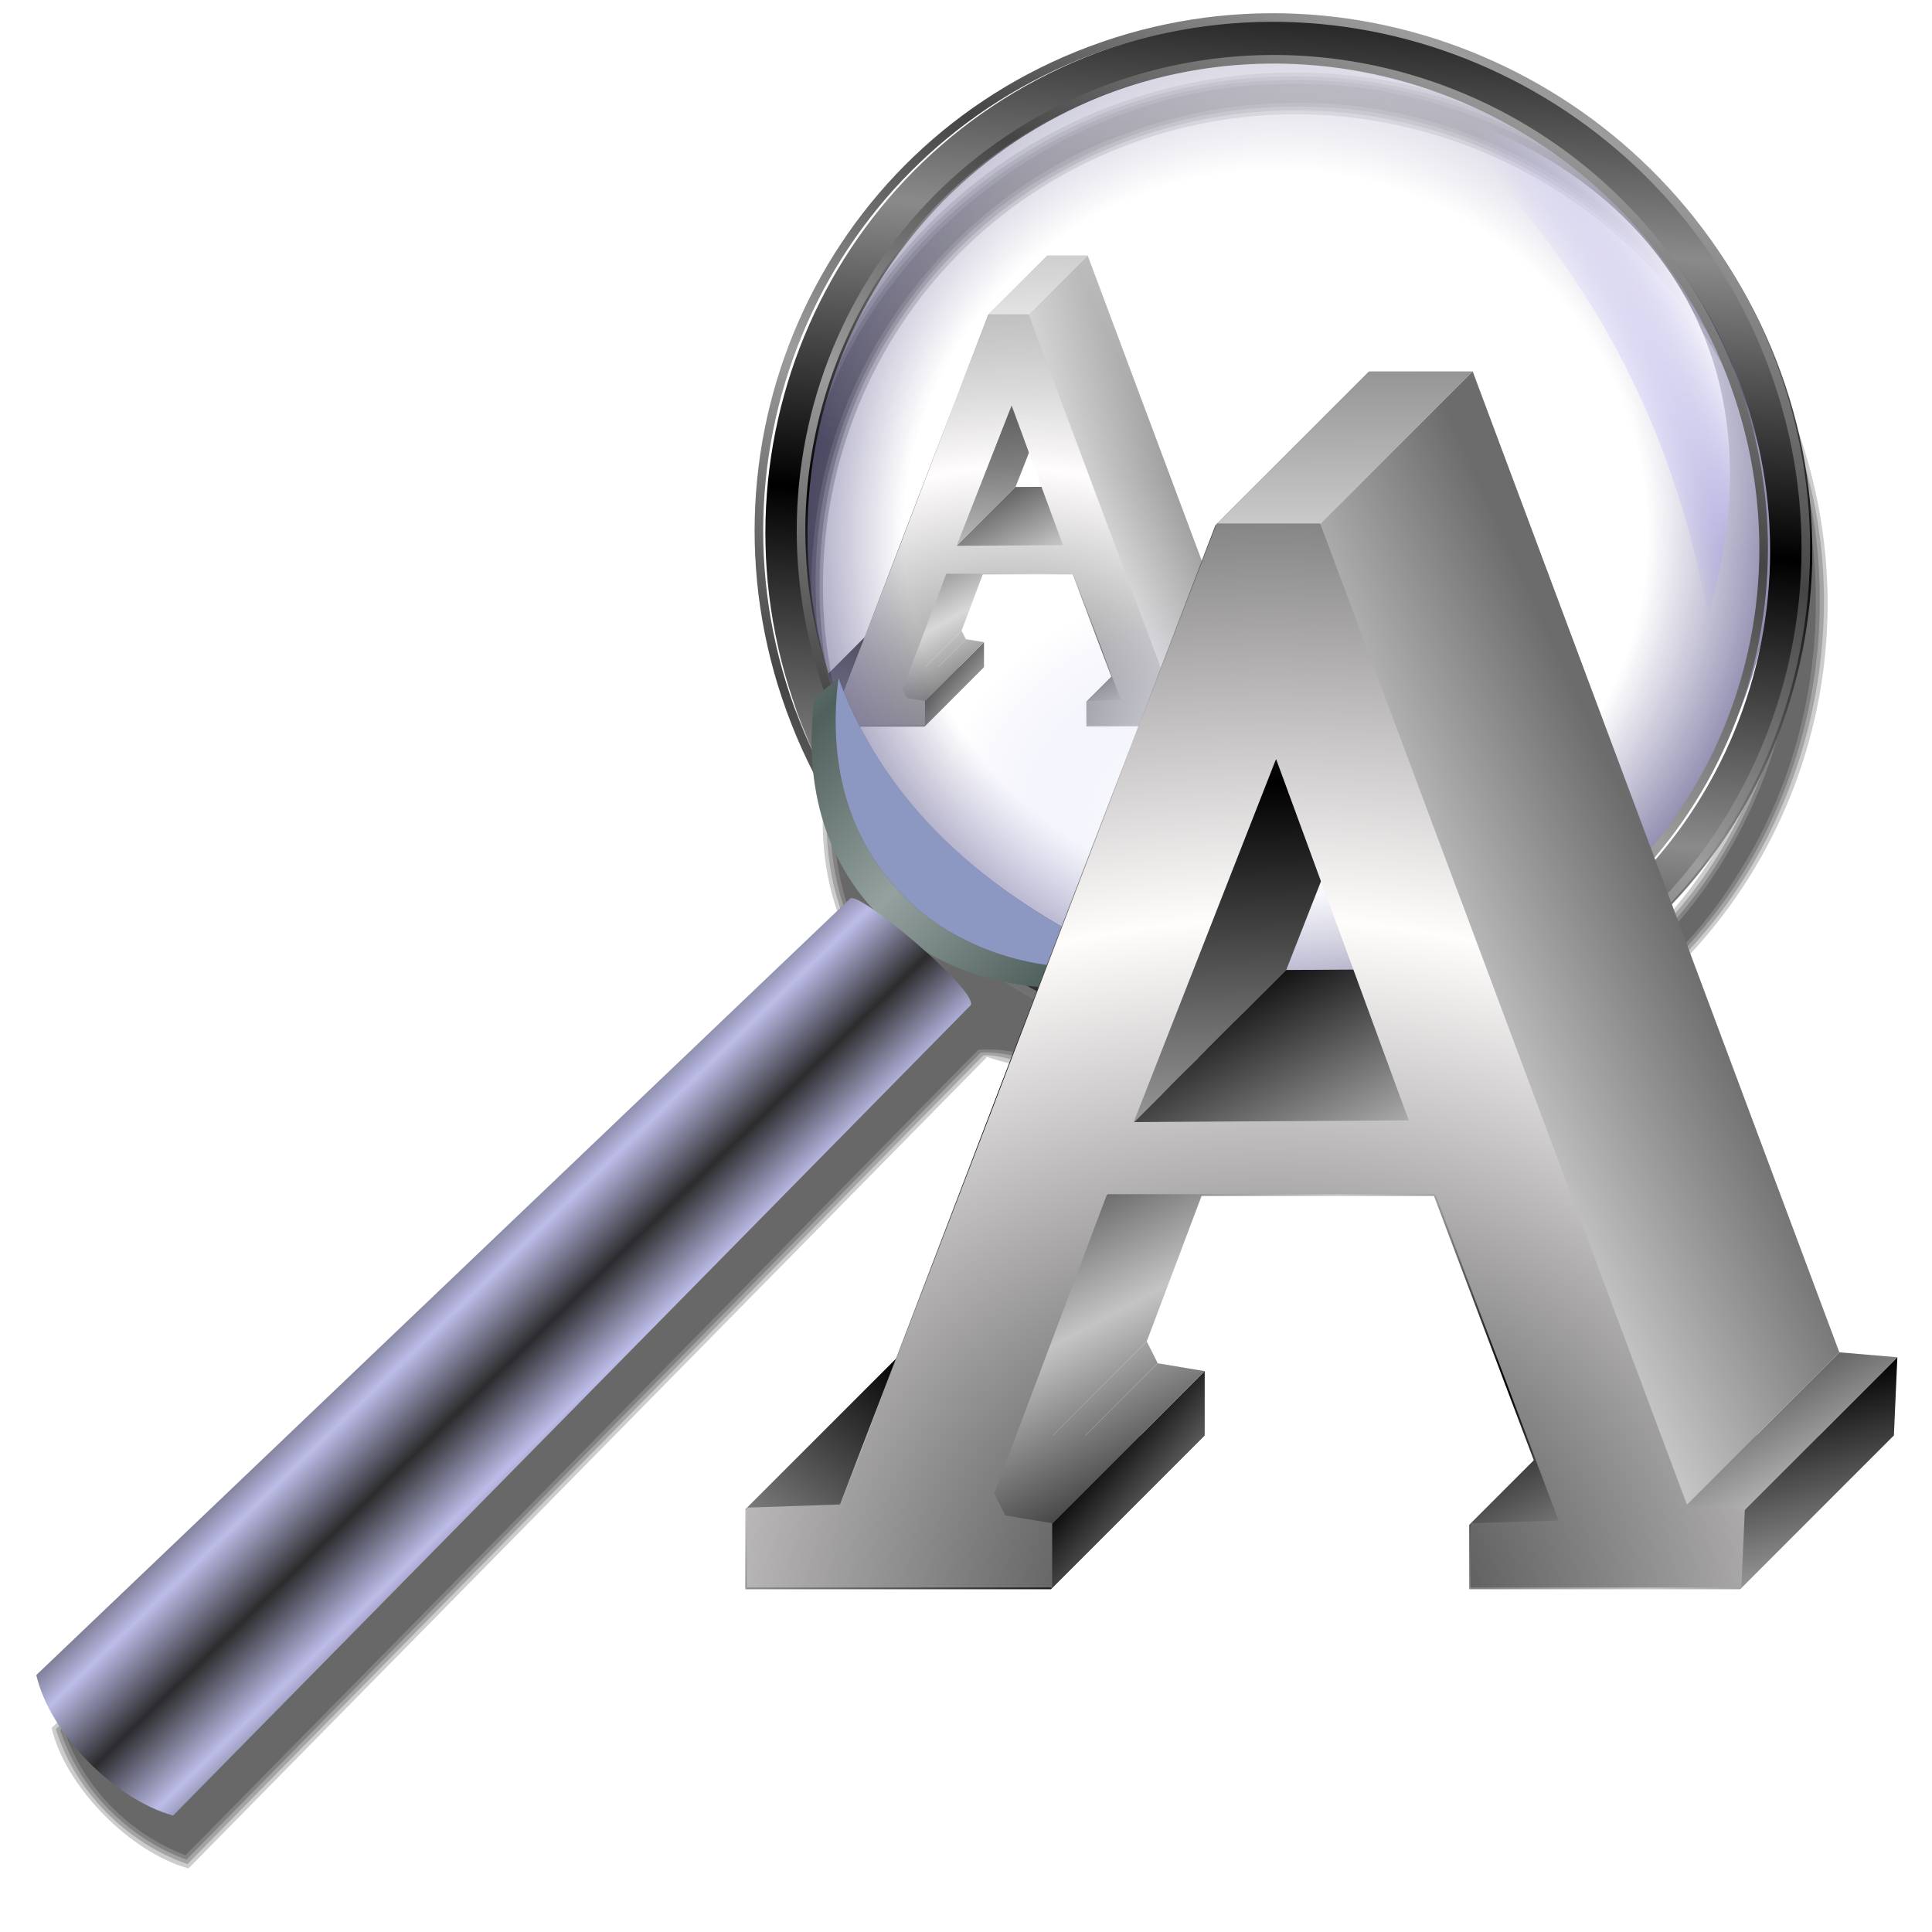 <?xml version="1.0" encoding="UTF-8" standalone="no"?>
<!-- Created with Inkscape (http://www.inkscape.org/) -->

<svg
   xmlns:dc="http://purl.org/dc/elements/1.1/"
   xmlns:cc="http://creativecommons.org/ns#"
   xmlns:rdf="http://www.w3.org/1999/02/22-rdf-syntax-ns#"
   xmlns:svg="http://www.w3.org/2000/svg"
   xmlns="http://www.w3.org/2000/svg"
   xmlns:xlink="http://www.w3.org/1999/xlink"
   xmlns:sodipodi="http://sodipodi.sourceforge.net/DTD/sodipodi-0.dtd"
   xmlns:inkscape="http://www.inkscape.org/namespaces/inkscape"
   width="255"
   height="255"
   viewBox="0 0 67.469 67.469"
   version="1.1"
   id="svg8"
   inkscape:version="0.92.5 (2060ec1f9f, 2020-04-08)"
   sodipodi:docname="font-viewer.svg">
  <defs
     id="defs2">
    <linearGradient
       id="linearGradient1694">
      <stop
         id="stop1690"
         offset="0"
         style="stop-color:#ece9ff;stop-opacity:0.261" />
      <stop
         id="stop1692"
         offset="1"
         style="stop-color:#afaad1;stop-opacity:0.31" />
    </linearGradient>
    <linearGradient
       id="linearGradient1682">
      <stop
         style="stop-color:#ffffff;stop-opacity:0.707"
         offset="0"
         id="stop1678" />
      <stop
         style="stop-color:#afaad1;stop-opacity:0"
         offset="1"
         id="stop1680" />
    </linearGradient>
    <linearGradient
       inkscape:collect="always"
       id="linearGradient1659">
      <stop
         style="stop-color:#454545;stop-opacity:1"
         offset="0"
         id="stop1655" />
      <stop
         style="stop-color:#9d9d9d;stop-opacity:1"
         offset="1"
         id="stop1657" />
    </linearGradient>
    <linearGradient
       id="linearGradient1610">
      <stop
         id="stop1602"
         offset="0"
         style="stop-color:#1c155d;stop-opacity:0;" />
      <stop
         style="stop-color:#1c155d;stop-opacity:0;"
         offset="0.5"
         id="stop1604" />
      <stop
         id="stop1606"
         offset="0.75"
         style="stop-color:#1c155d;stop-opacity:0;" />
      <stop
         id="stop1608"
         offset="1"
         style="stop-color:#1c155d;stop-opacity:0.478" />
    </linearGradient>
    <linearGradient
       id="linearGradient4174">
      <stop
         stop-opacity="1"
         stop-color="#c4c4c4"
         id="stop4176" />
      <stop
         stop-opacity="1"
         stop-color="#000000"
         id="stop4178"
         offset="1"
         style="stop-color:#6c6c6c;stop-opacity:1" />
    </linearGradient>
    <linearGradient
       id="linearGradient4223">
      <stop
         style="stop-color:#d1d1d1;stop-opacity:1"
         id="stop4225"
         stop-color="#c4c4c4"
         stop-opacity="1" />
      <stop
         style="stop-color:#8e8e8e;stop-opacity:1"
         offset="1"
         id="stop4227"
         stop-color="#000000"
         stop-opacity="1" />
    </linearGradient>
    <linearGradient
       id="linearGradient3644">
      <stop
         stop-opacity="1"
         stop-color="#c4c4c4"
         id="stop3646" />
      <stop
         stop-opacity="1"
         stop-color="#000000"
         id="stop3648"
         offset="1" />
    </linearGradient>
    <linearGradient
       id="linearGradient3578">
      <stop
         style="stop-color:#303030;stop-opacity:1"
         stop-opacity="1"
         stop-color="#000000"
         id="stop3580" />
      <stop
         stop-opacity="1"
         stop-color="#fffcfc"
         id="stop3582"
         offset="1" />
    </linearGradient>
    <radialGradient
       spreadMethod="reflect"
       gradientUnits="userSpaceOnUse"
       gradientTransform="matrix(1.627,-0.007,0.006,1.371,53.663,-61.096)"
       r="45.866"
       fy="171.51"
       fx="-86.75"
       cy="171.51"
       cx="-86.75"
       id="radialGradient3658"
       xlink:href="#linearGradient3578"
       inkscape:collect="always" />
    <linearGradient
       y2="122.999"
       x2="-123.713"
       y1="131.894"
       x1="-104.296"
       spreadMethod="pad"
       gradientUnits="userSpaceOnUse"
       id="linearGradient3660"
       xlink:href="#linearGradient4174"
       inkscape:collect="always" />
    <linearGradient
       y2="105.45"
       x2="-84.68"
       y1="145.64"
       x1="-85.83"
       spreadMethod="reflect"
       gradientUnits="userSpaceOnUse"
       id="linearGradient3662"
       xlink:href="#linearGradient3644"
       inkscape:collect="always" />
    <linearGradient
       y2="159.85"
       x2="-134.15"
       y1="181.95"
       x1="-139.71"
       spreadMethod="reflect"
       gradientUnits="userSpaceOnUse"
       id="linearGradient3666"
       xlink:href="#linearGradient3644"
       inkscape:collect="always" />
    <linearGradient
       y2="166.05"
       x2="-68.47"
       y1="175.61"
       x1="-79.891"
       spreadMethod="reflect"
       gradientUnits="userSpaceOnUse"
       id="linearGradient3668"
       xlink:href="#linearGradient3644"
       inkscape:collect="always" />
    <linearGradient
       y2="108.43"
       x2="-107.36"
       y1="128.46"
       x1="-118"
       spreadMethod="reflect"
       gradientUnits="userSpaceOnUse"
       id="linearGradient3709"
       xlink:href="#linearGradient3644"
       inkscape:collect="always" />
    <linearGradient
       y2="157.77"
       x2="-49.61"
       y1="182.85"
       x1="-30.02"
       spreadMethod="reflect"
       gradientUnits="userSpaceOnUse"
       id="linearGradient2610"
       xlink:href="#linearGradient3644"
       inkscape:collect="always" />
    <linearGradient
       y2="65.732"
       x2="-97.009"
       y1="83.659"
       x1="-97.136"
       spreadMethod="pad"
       gradientUnits="userSpaceOnUse"
       id="linearGradient4229"
       xlink:href="#linearGradient4223"
       inkscape:collect="always" />
    <linearGradient
       inkscape:collect="always"
       xlink:href="#linearGradient3644"
       id="linearGradient995"
       gradientUnits="userSpaceOnUse"
       x1="-118"
       y1="128.46"
       x2="-107.36"
       y2="108.43"
       spreadMethod="reflect" />
    <linearGradient
       inkscape:collect="always"
       xlink:href="#linearGradient3644"
       id="linearGradient997"
       gradientUnits="userSpaceOnUse"
       x1="-118"
       y1="128.46"
       x2="-107.36"
       y2="108.43"
       spreadMethod="reflect" />
    <linearGradient
       inkscape:collect="always"
       xlink:href="#linearGradient3644"
       id="linearGradient999"
       gradientUnits="userSpaceOnUse"
       x1="-118"
       y1="128.46"
       x2="-107.36"
       y2="108.43"
       spreadMethod="reflect" />
    <linearGradient
       inkscape:collect="always"
       xlink:href="#linearGradient3644"
       id="linearGradient1001"
       gradientUnits="userSpaceOnUse"
       x1="-118"
       y1="128.46"
       x2="-107.36"
       y2="108.43"
       spreadMethod="reflect" />
    <linearGradient
       inkscape:collect="always"
       xlink:href="#linearGradient3644"
       id="linearGradient1003"
       gradientUnits="userSpaceOnUse"
       x1="-118"
       y1="128.46"
       x2="-107.36"
       y2="108.43"
       spreadMethod="reflect" />
    <linearGradient
       inkscape:collect="always"
       xlink:href="#linearGradient3644"
       id="linearGradient1005"
       gradientUnits="userSpaceOnUse"
       x1="-118"
       y1="128.46"
       x2="-107.36"
       y2="108.43"
       spreadMethod="reflect" />
    <linearGradient
       inkscape:collect="always"
       xlink:href="#linearGradient3644"
       id="linearGradient1007"
       gradientUnits="userSpaceOnUse"
       x1="-118"
       y1="128.46"
       x2="-107.36"
       y2="108.43"
       spreadMethod="reflect" />
    <linearGradient
       inkscape:collect="always"
       xlink:href="#linearGradient3644"
       id="linearGradient1009"
       gradientUnits="userSpaceOnUse"
       x1="-118"
       y1="128.46"
       x2="-107.36"
       y2="108.43"
       spreadMethod="reflect" />
    <linearGradient
       inkscape:collect="always"
       xlink:href="#linearGradient3644"
       id="linearGradient1011"
       gradientUnits="userSpaceOnUse"
       x1="-118"
       y1="128.46"
       x2="-107.36"
       y2="108.43"
       spreadMethod="reflect" />
    <linearGradient
       inkscape:collect="always"
       xlink:href="#linearGradient3644"
       id="linearGradient1013"
       gradientUnits="userSpaceOnUse"
       x1="-118"
       y1="128.46"
       x2="-107.36"
       y2="108.43"
       spreadMethod="reflect" />
    <linearGradient
       inkscape:collect="always"
       xlink:href="#linearGradient3644"
       id="linearGradient1015"
       gradientUnits="userSpaceOnUse"
       x1="-118"
       y1="128.46"
       x2="-107.36"
       y2="108.43"
       spreadMethod="reflect" />
    <linearGradient
       inkscape:collect="always"
       xlink:href="#linearGradient3644"
       id="linearGradient1017"
       gradientUnits="userSpaceOnUse"
       x1="-118"
       y1="128.46"
       x2="-107.36"
       y2="108.43"
       spreadMethod="reflect" />
    <linearGradient
       inkscape:collect="always"
       xlink:href="#linearGradient3644"
       id="linearGradient1019"
       gradientUnits="userSpaceOnUse"
       x1="-118"
       y1="128.46"
       x2="-107.36"
       y2="108.43"
       spreadMethod="reflect" />
    <linearGradient
       inkscape:collect="always"
       id="linearGradient1409">
      <stop
         stop-opacity="1"
         stop-color="black"
         id="stop1405" />
      <stop
         stop-opacity="1"
         stop-color="#8a8a8a"
         offset="1"
         id="stop1407" />
    </linearGradient>
    <linearGradient
       inkscape:collect="always"
       id="linearGradient1370">
      <stop
         stop-opacity="0.608"
         stop-color="#ffffff"
         id="stop1366" />
      <stop
         stop-opacity="0"
         stop-color="#b7baec"
         offset="1"
         id="stop1368" />
    </linearGradient>
    <linearGradient
       id="linearGradient2976"
       inkscape:collect="always">
      <stop
         stop-opacity="1"
         stop-color="#2c2c2e"
         id="stop2978" />
      <stop
         stop-opacity="1"
         stop-color="#bcbce8"
         id="stop2980"
         offset="1" />
    </linearGradient>
    <linearGradient
       id="linearGradient2956"
       inkscape:collect="always">
      <stop
         stop-opacity="1"
         stop-color="#50605d"
         id="stop2958" />
      <stop
         stop-opacity="1"
         stop-color="#94a19f"
         id="stop2960"
         offset="1" />
    </linearGradient>
    <linearGradient
       inkscape:collect="always"
       xlink:href="#linearGradient3644"
       id="linearGradient1146"
       gradientUnits="userSpaceOnUse"
       x1="-118"
       y1="128.46"
       x2="-107.36"
       y2="108.43"
       spreadMethod="reflect" />
    <linearGradient
       inkscape:collect="always"
       xlink:href="#linearGradient3644"
       id="linearGradient1148"
       gradientUnits="userSpaceOnUse"
       x1="-118"
       y1="128.46"
       x2="-107.36"
       y2="108.43"
       spreadMethod="reflect" />
    <linearGradient
       inkscape:collect="always"
       xlink:href="#linearGradient3644"
       id="linearGradient1150"
       gradientUnits="userSpaceOnUse"
       x1="-118"
       y1="128.46"
       x2="-107.36"
       y2="108.43"
       spreadMethod="reflect" />
    <linearGradient
       inkscape:collect="always"
       xlink:href="#linearGradient3644"
       id="linearGradient1152"
       gradientUnits="userSpaceOnUse"
       x1="-118"
       y1="128.46"
       x2="-107.36"
       y2="108.43"
       spreadMethod="reflect" />
    <linearGradient
       inkscape:collect="always"
       xlink:href="#linearGradient3644"
       id="linearGradient1154"
       gradientUnits="userSpaceOnUse"
       x1="-118"
       y1="128.46"
       x2="-107.36"
       y2="108.43"
       spreadMethod="reflect" />
    <linearGradient
       inkscape:collect="always"
       xlink:href="#linearGradient3644"
       id="linearGradient1156"
       gradientUnits="userSpaceOnUse"
       x1="-118"
       y1="128.46"
       x2="-107.36"
       y2="108.43"
       spreadMethod="reflect" />
    <linearGradient
       inkscape:collect="always"
       xlink:href="#linearGradient3644"
       id="linearGradient1158"
       gradientUnits="userSpaceOnUse"
       x1="-118"
       y1="128.46"
       x2="-107.36"
       y2="108.43"
       spreadMethod="reflect" />
    <linearGradient
       inkscape:collect="always"
       xlink:href="#linearGradient3644"
       id="linearGradient1160"
       gradientUnits="userSpaceOnUse"
       x1="-30.02"
       y1="182.85"
       x2="-49.61"
       y2="157.77"
       spreadMethod="reflect" />
    <linearGradient
       inkscape:collect="always"
       xlink:href="#linearGradient3644"
       id="linearGradient1162"
       gradientUnits="userSpaceOnUse"
       x1="-118"
       y1="128.46"
       x2="-107.36"
       y2="108.43"
       spreadMethod="reflect" />
    <linearGradient
       inkscape:collect="always"
       xlink:href="#linearGradient4223"
       id="linearGradient1164"
       gradientUnits="userSpaceOnUse"
       x1="-97.136"
       y1="83.659"
       x2="-97.009"
       y2="65.732"
       spreadMethod="pad" />
    <linearGradient
       inkscape:collect="always"
       xlink:href="#linearGradient3644"
       id="linearGradient1166"
       gradientUnits="userSpaceOnUse"
       x1="-85.83"
       y1="145.64"
       x2="-84.68"
       y2="105.45"
       spreadMethod="reflect" />
    <linearGradient
       inkscape:collect="always"
       xlink:href="#linearGradient3644"
       id="linearGradient1168"
       gradientUnits="userSpaceOnUse"
       x1="-139.71"
       y1="181.95"
       x2="-134.15"
       y2="159.85"
       spreadMethod="reflect" />
    <linearGradient
       inkscape:collect="always"
       xlink:href="#linearGradient3644"
       id="linearGradient1170"
       gradientUnits="userSpaceOnUse"
       x1="-118"
       y1="128.46"
       x2="-107.36"
       y2="108.43"
       spreadMethod="reflect" />
    <linearGradient
       inkscape:collect="always"
       xlink:href="#linearGradient3644"
       id="linearGradient1172"
       gradientUnits="userSpaceOnUse"
       x1="-79.891"
       y1="175.61"
       x2="-68.47"
       y2="166.05"
       spreadMethod="reflect" />
    <linearGradient
       inkscape:collect="always"
       xlink:href="#linearGradient3644"
       id="linearGradient1174"
       gradientUnits="userSpaceOnUse"
       x1="-118"
       y1="128.46"
       x2="-107.36"
       y2="108.43"
       spreadMethod="reflect" />
    <linearGradient
       inkscape:collect="always"
       xlink:href="#linearGradient3644"
       id="linearGradient1176"
       gradientUnits="userSpaceOnUse"
       x1="-118"
       y1="128.46"
       x2="-107.36"
       y2="108.43"
       spreadMethod="reflect" />
    <linearGradient
       inkscape:collect="always"
       xlink:href="#linearGradient3644"
       id="linearGradient1178"
       gradientUnits="userSpaceOnUse"
       x1="-118"
       y1="128.46"
       x2="-107.36"
       y2="108.43"
       spreadMethod="reflect" />
    <linearGradient
       inkscape:collect="always"
       xlink:href="#linearGradient3644"
       id="linearGradient1180"
       gradientUnits="userSpaceOnUse"
       x1="-118"
       y1="128.46"
       x2="-107.36"
       y2="108.43"
       spreadMethod="reflect" />
    <linearGradient
       inkscape:collect="always"
       xlink:href="#linearGradient4174"
       id="linearGradient1182"
       gradientUnits="userSpaceOnUse"
       x1="-104.296"
       y1="131.894"
       x2="-123.713"
       y2="122.999"
       spreadMethod="pad" />
    <linearGradient
       inkscape:collect="always"
       xlink:href="#linearGradient3644"
       id="linearGradient1184"
       gradientUnits="userSpaceOnUse"
       x1="-118"
       y1="128.46"
       x2="-107.36"
       y2="108.43"
       spreadMethod="reflect" />
    <radialGradient
       inkscape:collect="always"
       xlink:href="#linearGradient3578"
       id="radialGradient1186"
       gradientUnits="userSpaceOnUse"
       gradientTransform="matrix(1.627,-0.007,0.006,1.371,53.663,-61.096)"
       cx="-86.75"
       cy="171.51"
       fx="-86.75"
       fy="171.51"
       r="45.866"
       spreadMethod="reflect" />
    <linearGradient
       id="linearGradient1221">
      <stop
         style="stop-color:#7b7b7b;stop-opacity:1"
         stop-opacity="1"
         stop-color="#000000"
         id="stop1217" />
      <stop
         stop-opacity="0"
         stop-color="#313131"
         offset="1"
         id="stop1219" />
    </linearGradient>
    <linearGradient
       id="linearGradient1005-3">
      <stop
         id="stop1001"
         offset="0"
         style="stop-color:#424242;stop-opacity:1" />
      <stop
         id="stop1003"
         offset="1"
         style="stop-color:#747474;stop-opacity:1" />
    </linearGradient>
    <linearGradient
       id="linearGradient4640">
      <stop
         id="stop4642"
         offset="0"
         style="stop-color:#000000;stop-opacity:0.297" />
      <stop
         id="stop4644"
         offset="1"
         style="stop-color:#000000;stop-opacity:0" />
    </linearGradient>
    <linearGradient
       id="linearGradient3838">
      <stop
         style="stop-color:#d9d9d9;stop-opacity:1;"
         offset="0"
         id="stop3840" />
      <stop
         style="stop-color:#6c6c6c;stop-opacity:0;"
         offset="1"
         id="stop3842" />
    </linearGradient>
    <linearGradient
       inkscape:collect="always"
       id="linearGradient3828">
      <stop
         style="stop-color:#6c6c6c;stop-opacity:1;"
         offset="0"
         id="stop3830" />
      <stop
         style="stop-color:#6c6c6c;stop-opacity:0;"
         offset="1"
         id="stop3832" />
    </linearGradient>
    <linearGradient
       id="linearGradient3806">
      <stop
         style="stop-color:#6c6c6c;stop-opacity:1;"
         offset="0"
         id="stop3808" />
      <stop
         style="stop-color:#2f2f2f;stop-opacity:1;"
         offset="1"
         id="stop3810" />
    </linearGradient>
    <linearGradient
       id="linearGradient3774">
      <stop
         style="stop-color:#242424;stop-opacity:1;"
         offset="0"
         id="stop3776" />
      <stop
         style="stop-color:#4d4d4d;stop-opacity:1;"
         offset="1"
         id="stop3778" />
    </linearGradient>
    <linearGradient
       id="linearGradient3757">
      <stop
         style="stop-color:#000000;stop-opacity:1;"
         offset="0"
         id="stop3759" />
      <stop
         style="stop-color:#9c9c9c;stop-opacity:1;"
         offset="1"
         id="stop3761" />
    </linearGradient>
    <linearGradient
       inkscape:collect="always"
       xlink:href="#linearGradient3757"
       id="linearGradient3771"
       gradientUnits="userSpaceOnUse"
       x1="74.802"
       y1="108.845"
       x2="194.641"
       y2="12.733"
       gradientTransform="translate(1.917,1.095)" />
    <linearGradient
       inkscape:collect="always"
       xlink:href="#linearGradient3774"
       id="linearGradient3780"
       x1="15.594"
       y1="100.094"
       x2="195.781"
       y2="100.094"
       gradientUnits="userSpaceOnUse" />
    <linearGradient
       inkscape:collect="always"
       xlink:href="#linearGradient3806"
       id="linearGradient3812"
       x1="44.417"
       y1="209.936"
       x2="101.226"
       y2="220.932"
       gradientUnits="userSpaceOnUse"
       spreadMethod="reflect" />
    <linearGradient
       inkscape:collect="always"
       xlink:href="#linearGradient3757"
       id="linearGradient3822"
       x1="92.135"
       y1="221.761"
       x2="90.749"
       y2="178.504"
       gradientUnits="userSpaceOnUse" />
    <linearGradient
       inkscape:collect="always"
       xlink:href="#linearGradient3828"
       id="linearGradient3834"
       x1="108.11"
       y1="185.921"
       x2="120.521"
       y2="181.979"
       gradientUnits="userSpaceOnUse" />
    <linearGradient
       inkscape:collect="always"
       xlink:href="#linearGradient3838"
       id="linearGradient3844"
       x1="89.645"
       y1="191.471"
       x2="123.633"
       y2="195.62"
       gradientUnits="userSpaceOnUse" />
    <linearGradient
       id="linearGradient3942"
       inkscape:collect="always">
      <stop
         id="stop3944"
         offset="0"
         style="stop-color:#c3542a;stop-opacity:1" />
      <stop
         id="stop3946"
         offset="1"
         style="stop-color:#a83213;stop-opacity:1" />
    </linearGradient>
    <linearGradient
       id="linearGradient3752">
      <stop
         style="stop-color:#56291e;stop-opacity:1"
         offset="0"
         id="stop3754" />
      <stop
         id="stop3756"
         offset="0.28"
         style="stop-color:#aa340b;stop-opacity:1" />
      <stop
         style="stop-color:#7d2b0a;stop-opacity:1"
         offset="0.431"
         id="stop4041" />
      <stop
         style="stop-color:#602509;stop-opacity:1"
         offset="0.582"
         id="stop3758" />
      <stop
         style="stop-color:#000000;stop-opacity:1"
         offset="1"
         id="stop3760" />
    </linearGradient>
    <linearGradient
       id="linearGradient3730">
      <stop
         id="stop3732"
         offset="0"
         style="stop-color:#290c04;stop-opacity:1" />
      <stop
         style="stop-color:#551808;stop-opacity:1"
         offset="0.103"
         id="stop4039" />
      <stop
         style="stop-color:#c04d04;stop-opacity:1"
         offset="0.262"
         id="stop3740" />
      <stop
         id="stop3742"
         offset="0.705"
         style="stop-color:#90300a;stop-opacity:1" />
      <stop
         id="stop3734"
         offset="1"
         style="stop-color:#562819;stop-opacity:1" />
    </linearGradient>
    <inkscape:perspective
       id="perspective2948"
       inkscape:persp3d-origin="372.04724 : 350.78739 : 1"
       inkscape:vp_z="744.09448 : 526.18109 : 1"
       inkscape:vp_y="0 : 1000 : 0"
       inkscape:vp_x="0 : 526.18109 : 1"
       sodipodi:type="inkscape:persp3d" />
    <inkscape:perspective
       id="perspective2503"
       inkscape:persp3d-origin="128 : 85.333333 : 1"
       inkscape:vp_z="256 : 128 : 1"
       inkscape:vp_y="0 : 1000 : 0"
       inkscape:vp_x="0 : 128 : 1"
       sodipodi:type="inkscape:persp3d" />
    <linearGradient
       id="linearGradient3578-6">
      <stop
         style="stop-color:#000000;stop-opacity:1;"
         offset="0"
         id="stop3580-7" />
      <stop
         style="stop-color:#fffcfc;stop-opacity:1;"
         offset="1"
         id="stop3582-5" />
    </linearGradient>
    <radialGradient
       spreadMethod="reflect"
       gradientUnits="userSpaceOnUse"
       gradientTransform="matrix(0.44,-8.0969772e-4,1.8613704e-4,0.101,466.829,498.107)"
       r="851.724"
       fy="1316.593"
       fx="834.483"
       cy="1316.593"
       cx="834.483"
       id="radialGradient3950"
       xlink:href="#linearGradient3942"
       inkscape:collect="always" />
    <inkscape:perspective
       sodipodi:type="inkscape:persp3d"
       inkscape:vp_x="0 : 526.18109 : 1"
       inkscape:vp_y="0 : 1000 : 0"
       inkscape:vp_z="744.09448 : 526.18109 : 1"
       inkscape:persp3d-origin="372.04724 : 350.78739 : 1"
       id="perspective3263" />
    <linearGradient
       id="linearGradient2918"
       inkscape:collect="always">
      <stop
         id="stop2920"
         offset="0"
         style="stop-color:#cbd2f5;stop-opacity:1" />
      <stop
         id="stop2922"
         offset="1"
         style="stop-color:#7c79d5;stop-opacity:1" />
    </linearGradient>
    <linearGradient
       id="linearGradient2868"
       inkscape:collect="always">
      <stop
         id="stop2870"
         offset="0"
         style="stop-color:black;stop-opacity:1" />
      <stop
         id="stop2872"
         offset="1"
         style="stop-color:#1e2a9e;stop-opacity:1" />
    </linearGradient>
    <linearGradient
       inkscape:collect="always"
       id="linearGradient2827">
      <stop
         style="stop-color:#1e2a9e;stop-opacity:1;"
         offset="0"
         id="stop2829" />
      <stop
         style="stop-color:#1e2a9e;stop-opacity:0;"
         offset="1"
         id="stop2831" />
    </linearGradient>
    <linearGradient
       inkscape:collect="always"
       id="linearGradient2811">
      <stop
         style="stop-color:#cbd2f5;stop-opacity:1"
         offset="0"
         id="stop2813" />
      <stop
         style="stop-color:#6b0000;stop-opacity:1"
         offset="1"
         id="stop2815" />
    </linearGradient>
    <linearGradient
       id="linearGradient2804">
      <stop
         style="stop-color:#1e2a9e;stop-opacity:1"
         offset="0"
         id="stop2806" />
      <stop
         style="stop-color:#999292;stop-opacity:1"
         offset="1"
         id="stop2809" />
    </linearGradient>
    <linearGradient
       id="linearGradient2824">
      <stop
         id="stop2830"
         offset="0"
         style="stop-color:white;stop-opacity:0.651" />
      <stop
         id="stop2832"
         offset="1"
         style="stop-color:white;stop-opacity:0" />
    </linearGradient>
    <linearGradient
       inkscape:collect="always"
       id="linearGradient2814">
      <stop
         style="stop-color:white;stop-opacity:1"
         offset="0"
         id="stop2816" />
      <stop
         style="stop-color:#8579f3;stop-opacity:0;"
         offset="1"
         id="stop2818" />
    </linearGradient>
    <linearGradient
       id="linearGradient2800">
      <stop
         style="stop-color:#1c155d;stop-opacity:0;"
         offset="0"
         id="stop2802" />
      <stop
         id="stop2808"
         offset="0.5"
         style="stop-color:#1c155d;stop-opacity:0;" />
      <stop
         style="stop-color:#1c155d;stop-opacity:0;"
         offset="0.75"
         id="stop2810" />
      <stop
         style="stop-color:#1c155d;stop-opacity:0.804;"
         offset="1"
         id="stop2804" />
    </linearGradient>
    <linearGradient
       inkscape:collect="always"
       id="linearGradient2786">
      <stop
         style="stop-color:#1c155d;stop-opacity:0"
         offset="0"
         id="stop2788" />
      <stop
         style="stop-color:#8579f3;stop-opacity:0.635"
         offset="1"
         id="stop2790" />
    </linearGradient>
    <linearGradient
       id="linearGradient2777">
      <stop
         id="stop2779"
         offset="0"
         style="stop-color:white;stop-opacity:1" />
      <stop
         id="stop2781"
         offset="1"
         style="stop-color:#afaad1;stop-opacity:0" />
    </linearGradient>
    <linearGradient
       id="linearGradient2763">
      <stop
         style="stop-color:#6350f2;stop-opacity:0"
         offset="0"
         id="stop2765" />
      <stop
         style="stop-color:#afaad1;stop-opacity:0.753;"
         offset="1"
         id="stop2767" />
    </linearGradient>
    <radialGradient
       inkscape:collect="always"
       xlink:href="#linearGradient2763"
       id="radialGradient2771"
       cx="265.047"
       cy="58.539"
       fx="265.047"
       fy="58.539"
       r="25.861"
       gradientTransform="matrix(1.227,0.626,-2.575,5.051,82.322,-391.022)"
       gradientUnits="userSpaceOnUse"
       spreadMethod="reflect" />
    <radialGradient
       inkscape:collect="always"
       xlink:href="#linearGradient2777"
       id="radialGradient2775"
       gradientUnits="userSpaceOnUse"
       gradientTransform="matrix(0.305,0.143,-0.452,0.969,209.033,-33.26)"
       spreadMethod="reflect"
       cx="267.249"
       cy="54.185"
       fx="267.249"
       fy="54.185"
       r="25.861" />
    <radialGradient
       inkscape:collect="always"
       xlink:href="#linearGradient2786"
       id="radialGradient2792"
       cx="274.882"
       cy="62.691"
       fx="274.882"
       fy="62.691"
       r="31.089"
       gradientTransform="matrix(1.152,0.574,-0.573,1.148,-5.861,-167.159)"
       gradientUnits="userSpaceOnUse"
       spreadMethod="reflect" />
    <radialGradient
       inkscape:collect="always"
       xlink:href="#linearGradient2786"
       id="radialGradient2796"
       gradientUnits="userSpaceOnUse"
       gradientTransform="matrix(0.673,0.335,-0.334,0.671,123.855,-65.52)"
       spreadMethod="reflect"
       cx="274.882"
       cy="62.691"
       fx="274.882"
       fy="62.691"
       r="31.089" />
    <radialGradient
       inkscape:collect="always"
       xlink:href="#linearGradient2800"
       id="radialGradient2806"
       cx="274.931"
       cy="56.781"
       fx="274.931"
       fy="56.781"
       r="41.615"
       gradientUnits="userSpaceOnUse" />
    <linearGradient
       inkscape:collect="always"
       xlink:href="#linearGradient2811"
       id="linearGradient2821"
       x1="244.459"
       y1="20.693"
       x2="302.477"
       y2="95.47"
       gradientUnits="userSpaceOnUse" />
    <linearGradient
       inkscape:collect="always"
       xlink:href="#linearGradient2827"
       id="linearGradient2833"
       x1="229.503"
       y1="56.781"
       x2="320.358"
       y2="56.781"
       gradientUnits="userSpaceOnUse" />
    <radialGradient
       inkscape:collect="always"
       xlink:href="#linearGradient2786"
       id="radialGradient2841"
       gradientUnits="userSpaceOnUse"
       gradientTransform="matrix(1.152,0.574,-0.573,1.148,-5.861,-167.159)"
       spreadMethod="reflect"
       cx="274.882"
       cy="62.691"
       fx="274.882"
       fy="62.691"
       r="31.089" />
    <radialGradient
       inkscape:collect="always"
       xlink:href="#linearGradient2777"
       id="radialGradient2844"
       gradientUnits="userSpaceOnUse"
       gradientTransform="matrix(0.305,0.143,-0.452,0.969,209.033,-33.26)"
       spreadMethod="reflect"
       cx="267.249"
       cy="54.185"
       fx="267.249"
       fy="54.185"
       r="25.861" />
    <radialGradient
       inkscape:collect="always"
       xlink:href="#linearGradient2763"
       id="radialGradient2847"
       gradientUnits="userSpaceOnUse"
       gradientTransform="matrix(1.227,0.626,-2.575,5.051,82.322,-391.022)"
       spreadMethod="reflect"
       cx="265.047"
       cy="58.539"
       fx="265.047"
       fy="58.539"
       r="25.861" />
    <radialGradient
       inkscape:collect="always"
       xlink:href="#linearGradient2786"
       id="radialGradient2850"
       gradientUnits="userSpaceOnUse"
       gradientTransform="matrix(0.673,0.335,-0.334,0.671,123.855,-65.52)"
       spreadMethod="reflect"
       cx="274.882"
       cy="62.691"
       fx="274.882"
       fy="62.691"
       r="31.089" />
    <linearGradient
       inkscape:collect="always"
       xlink:href="#linearGradient2868"
       id="linearGradient2854"
       gradientUnits="userSpaceOnUse"
       x1="241.858"
       y1="38.249"
       x2="308.654"
       y2="73.687" />
    <linearGradient
       inkscape:collect="always"
       xlink:href="#linearGradient2811"
       id="linearGradient2856"
       gradientUnits="userSpaceOnUse"
       x1="241.533"
       y1="26.22"
       x2="302.477"
       y2="95.47" />
    <radialGradient
       inkscape:collect="always"
       xlink:href="#linearGradient2786"
       id="radialGradient2890"
       gradientUnits="userSpaceOnUse"
       gradientTransform="matrix(0.673,0.335,-0.334,0.671,123.855,-65.52)"
       spreadMethod="reflect"
       cx="274.882"
       cy="62.691"
       fx="274.882"
       fy="62.691"
       r="31.089" />
    <radialGradient
       inkscape:collect="always"
       xlink:href="#linearGradient2763"
       id="radialGradient2892"
       gradientUnits="userSpaceOnUse"
       gradientTransform="matrix(1.227,0.626,-2.575,5.051,82.322,-391.022)"
       spreadMethod="reflect"
       cx="265.047"
       cy="58.539"
       fx="265.047"
       fy="58.539"
       r="25.861" />
    <radialGradient
       inkscape:collect="always"
       xlink:href="#linearGradient2777"
       id="radialGradient2894"
       gradientUnits="userSpaceOnUse"
       gradientTransform="matrix(0.305,0.143,-0.452,0.969,209.033,-33.26)"
       spreadMethod="reflect"
       cx="267.249"
       cy="54.185"
       fx="267.249"
       fy="54.185"
       r="25.861" />
    <radialGradient
       inkscape:collect="always"
       xlink:href="#linearGradient2786"
       id="radialGradient2896"
       gradientUnits="userSpaceOnUse"
       gradientTransform="matrix(1.152,0.574,-0.573,1.148,-5.861,-167.159)"
       spreadMethod="reflect"
       cx="274.882"
       cy="62.691"
       fx="274.882"
       fy="62.691"
       r="31.089" />
    <radialGradient
       inkscape:collect="always"
       xlink:href="#linearGradient2800"
       id="radialGradient2898"
       gradientUnits="userSpaceOnUse"
       cx="274.931"
       cy="56.781"
       fx="274.931"
       fy="56.781"
       r="41.615" />
    <linearGradient
       inkscape:collect="always"
       xlink:href="#linearGradient2918"
       id="linearGradient2926"
       gradientUnits="userSpaceOnUse"
       x1="241.533"
       y1="26.22"
       x2="307.679"
       y2="88.317" />
    <pattern
       id="pattern7431"
       patternTransform="translate(-13.07,92.503)"
       height="5.165"
       width="2.677"
       patternUnits="userSpaceOnUse">
      <g
         id="g7407"
         transform="translate(123.888,-75.163)">
        <rect
           style="opacity:1;fill:#747474;fill-opacity:0.225;fill-rule:nonzero;stroke:none;stroke-width:1;stroke-linecap:round;stroke-linejoin:round;stroke-miterlimit:4;stroke-dasharray:none;stroke-opacity:1"
           id="rect7409"
           width="2.626"
           height="5.083"
           x="-123.853"
           y="75.163" />
        <g
           id="g7411"
           transform="matrix(0.018,0.003,-0.003,0.018,-139.026,73.775)">
          <path
             inkscape:connector-curvature="0"
             id="path7413"
             d="m 859.905,107.598 44.553,-10.606 19.339,91.153 -44.553,10.606 z"
             style="opacity:1;fill:#efefef;fill-opacity:0.716;fill-rule:nonzero;stroke:none;stroke-width:2.2;stroke-linecap:round;stroke-linejoin:round;stroke-miterlimit:4;stroke-dasharray:none;stroke-opacity:1"
             sodipodi:nodetypes="ccccc" />
          <path
             sodipodi:nodetypes="ccccc"
             style="opacity:1;fill:#000000;fill-opacity:0.705;fill-rule:nonzero;stroke:none;stroke-width:2.2;stroke-linecap:round;stroke-linejoin:round;stroke-miterlimit:4;stroke-dasharray:none;stroke-opacity:1"
             d="m 904.457,96.992 19.339,91.153 -46.851,9.835 -7.706,-45.163 c 0,0 22.645,-35.479 35.218,-55.825 z"
             id="path7415"
             inkscape:connector-curvature="0" />
        </g>
        <g
           transform="matrix(0.018,0.003,-0.003,0.018,-136.375,73.704)"
           id="g7417">
          <path
             style="opacity:1;fill:#efefef;fill-opacity:0.716;fill-rule:nonzero;stroke:none;stroke-width:2.2;stroke-linecap:round;stroke-linejoin:round;stroke-miterlimit:4;stroke-dasharray:none;stroke-opacity:1"
             d="m 813.305,116.331 45.259,-10.738 19.339,91.153 -45.259,10.738 z"
             id="path7419"
             inkscape:connector-curvature="0"
             sodipodi:nodetypes="ccccc" />
          <path
             inkscape:connector-curvature="0"
             id="path7421"
             d="m 877.489,197.97 -44.846,9.514 c 12.683,-18.404 37.19,-54.519 37.19,-54.519 z"
             style="opacity:1;fill:#000000;fill-opacity:0.705;fill-rule:nonzero;stroke:none;stroke-width:2.2;stroke-linecap:round;stroke-linejoin:round;stroke-miterlimit:4;stroke-dasharray:none;stroke-opacity:1"
             sodipodi:nodetypes="cccc" />
        </g>
        <g
           id="g7423"
           transform="matrix(0.018,0.003,-0.003,0.018,-137.663,71.286)">
          <path
             inkscape:connector-curvature="0"
             id="path7425"
             d="m 813.305,116.331 91.153,-19.339 19.339,91.153 -91.153,19.339 z"
             style="opacity:1;fill:#efefef;fill-opacity:0.716;fill-rule:nonzero;stroke:none;stroke-width:2.2;stroke-linecap:round;stroke-linejoin:round;stroke-miterlimit:4;stroke-dasharray:none;stroke-opacity:1" />
          <path
             sodipodi:nodetypes="cccc"
             style="opacity:1;fill:#000000;fill-opacity:0.705;fill-rule:nonzero;stroke:none;stroke-width:2.2;stroke-linecap:round;stroke-linejoin:round;stroke-miterlimit:4;stroke-dasharray:none;stroke-opacity:1"
             d="m 904.457,96.992 19.339,91.153 -91.153,19.339 c 34.122,-50.5 36.179,-52.694 71.814,-110.492 z"
             id="path7427"
             inkscape:connector-curvature="0" />
        </g>
      </g>
    </pattern>
    <linearGradient
       id="linearGradient3960">
      <stop
         id="stop3962"
         stop-color="#020202"
         stop-opacity="1" />
      <stop
         offset="0.5"
         id="stop3966"
         stop-color="#000000"
         stop-opacity="1" />
      <stop
         id="stop3964"
         offset="1"
         stop-color="#ffffff"
         stop-opacity="1" />
    </linearGradient>
    <linearGradient
       id="linearGradient3549">
      <stop
         id="stop3551"
         stop-color="#ffffff"
         stop-opacity="1" />
      <stop
         id="stop3553"
         offset="1"
         stop-color="#ffffff"
         stop-opacity="0" />
    </linearGradient>
    <linearGradient
       id="linearGradient3428">
      <stop
         id="stop3430"
         stop-color="#757575"
         stop-opacity="1" />
      <stop
         offset="1"
         id="stop3432"
         stop-color="#ffffff"
         stop-opacity="1" />
    </linearGradient>
    <linearGradient
       id="linearGradient3349">
      <stop
         id="stop3351"
         stop-color="#000000"
         stop-opacity="0" />
      <stop
         offset="0.807"
         id="stop3355"
         stop-color="#7f7f7f"
         stop-opacity="0" />
      <stop
         id="stop3353"
         offset="1"
         stop-color="#ffffff"
         stop-opacity="0.5" />
    </linearGradient>
    <linearGradient
       id="linearGradient3343">
      <stop
         id="stop3345"
         stop-color="#000000"
         stop-opacity="0" />
      <stop
         offset="1"
         id="stop3347"
         stop-color="#ffffff"
         stop-opacity="1" />
    </linearGradient>
    <linearGradient
       id="linearGradient3209">
      <stop
         id="stop3211"
         stop-color="#000000"
         stop-opacity="0" />
      <stop
         id="stop3213"
         offset="1"
         stop-color="#ffffff"
         stop-opacity="0.46" />
    </linearGradient>
    <linearGradient
       id="linearGradient3188">
      <stop
         id="stop3190"
         stop-color="#656565"
         stop-opacity="1" />
      <stop
         offset="1"
         id="stop3192"
         stop-color="#000000"
         stop-opacity="1" />
    </linearGradient>
    <linearGradient
       id="linearGradient3191">
      <stop
         id="stop3193"
         stop-color="#000000"
         stop-opacity="1" />
      <stop
         id="stop3195"
         offset="1"
         stop-color="#313131"
         stop-opacity="0" />
    </linearGradient>
    <linearGradient
       id="linearGradient3177">
      <stop
         id="stop3179"
         stop-color="#ffffff"
         stop-opacity="1" />
      <stop
         offset="1"
         id="stop3181"
         stop-color="#313131"
         stop-opacity="0" />
    </linearGradient>
    <linearGradient
       id="linearGradient3166">
      <stop
         id="stop3168"
         stop-color="#313131"
         stop-opacity="1" />
      <stop
         offset="1"
         id="stop3170"
         stop-color="#ffffff"
         stop-opacity="1" />
    </linearGradient>
    <linearGradient
       id="linearGradient3799">
      <stop
         id="stop3801"
         stop-color="#000000"
         stop-opacity="1" />
      <stop
         id="stop3803"
         offset="1"
         stop-color="#111111"
         stop-opacity="1" />
    </linearGradient>
    <linearGradient
       id="linearGradient3845">
      <stop
         id="stop3847"
         stop-color="#000000"
         stop-opacity="1" />
      <stop
         id="stop3849"
         offset="1"
         stop-color="#262626"
         stop-opacity="1" />
    </linearGradient>
    <linearGradient
       id="linearGradient3398-5">
      <stop
         id="stop3400"
         stop-color="#6f6f6f"
         stop-opacity="1" />
      <stop
         id="stop3402"
         offset="1"
         stop-color="#000000"
         stop-opacity="1" />
    </linearGradient>
    <linearGradient
       id="linearGradient3411">
      <stop
         id="stop3413"
         stop-color="#575757"
         stop-opacity="0.38" />
      <stop
         id="stop3415"
         offset="1"
         stop-color="#000000"
         stop-opacity="0" />
    </linearGradient>
    <linearGradient
       id="linearGradient3219">
      <stop
         id="stop3221"
         stop-color="#000000"
         stop-opacity="1" />
      <stop
         offset="1"
         id="stop3223"
         stop-color="#171717"
         stop-opacity="0" />
    </linearGradient>
    <linearGradient
       id="linearGradient3912-1">
      <stop
         id="stop3914"
         stop-color="#000000"
         stop-opacity="1" />
      <stop
         id="stop3916"
         offset="1"
         stop-color="#434343"
         stop-opacity="1" />
    </linearGradient>
    <radialGradient
       inkscape:collect="always"
       xlink:href="#linearGradient1610"
       id="radialGradient1756"
       gradientUnits="userSpaceOnUse"
       gradientTransform="matrix(0.416,0,0,0.407,-96.553,226.972)"
       cx="274.931"
       cy="56.781"
       fx="274.931"
       fy="56.781"
       r="41.615" />
    <linearGradient
       inkscape:collect="always"
       xlink:href="#linearGradient2814"
       id="linearGradient1758"
       gradientUnits="userSpaceOnUse"
       gradientTransform="matrix(-0.416,-0.001,-0.003,0.407,95.072,226.572)"
       x1="240.252"
       y1="36.656"
       x2="250.337"
       y2="41.431" />
    <linearGradient
       inkscape:collect="always"
       xlink:href="#linearGradient2824"
       id="linearGradient1760"
       gradientUnits="userSpaceOnUse"
       gradientTransform="matrix(0.416,0,0,0.407,-96.088,227.27)"
       x1="270.496"
       y1="15.166"
       x2="274.931"
       y2="52.688" />
    <radialGradient
       inkscape:collect="always"
       xlink:href="#linearGradient1370"
       id="radialGradient1762"
       gradientUnits="userSpaceOnUse"
       gradientTransform="matrix(0.076,0,0,0.07,-190.743,197.788)"
       cx="981.21"
       cy="537.2"
       fx="981.21"
       fy="537.2"
       r="107.49" />
    <linearGradient
       inkscape:collect="always"
       xlink:href="#linearGradient1409"
       id="linearGradient1764"
       gradientUnits="userSpaceOnUse"
       gradientTransform="matrix(0.073,-0.027,0.027,0.068,-101.187,240.199)"
       x1="802.64"
       y1="756.57"
       x2="864.188"
       y2="631.205"
       spreadMethod="reflect" />
    <linearGradient
       inkscape:collect="always"
       xlink:href="#linearGradient1659"
       id="linearGradient1766"
       gradientUnits="userSpaceOnUse"
       gradientTransform="translate(-18.14,-60.041)"
       x1="-2.659"
       y1="300.854"
       x2="2.388"
       y2="291.959"
       spreadMethod="reflect" />
    <linearGradient
       inkscape:collect="always"
       xlink:href="#linearGradient2956"
       id="linearGradient1768"
       gradientUnits="userSpaceOnUse"
       x1="1760.55"
       y1="362.96"
       x2="1795.21"
       y2="435.88"
       spreadMethod="reflect" />
    <linearGradient
       inkscape:collect="always"
       xlink:href="#linearGradient2956"
       id="linearGradient1770"
       gradientUnits="userSpaceOnUse"
       x1="1760.55"
       y1="362.96"
       x2="1795.21"
       y2="435.88"
       spreadMethod="reflect" />
    <linearGradient
       inkscape:collect="always"
       xlink:href="#linearGradient2956"
       id="linearGradient1772"
       gradientUnits="userSpaceOnUse"
       x1="1760.55"
       y1="362.96"
       x2="1795.21"
       y2="435.88"
       spreadMethod="reflect" />
    <linearGradient
       inkscape:collect="always"
       xlink:href="#linearGradient2976"
       id="linearGradient1774"
       gradientUnits="userSpaceOnUse"
       gradientTransform="matrix(0.071,-0.027,0.027,0.069,-193.27,271.946)"
       x1="1802.99"
       y1="777.94"
       x2="1788.95"
       y2="746.16"
       spreadMethod="reflect" />
    <filter
       inkscape:collect="always"
       style="color-interpolation-filters:sRGB"
       id="filter1891"
       x="-0.012"
       width="1.024"
       y="-0.012"
       height="1.024">
      <feGaussianBlur
         inkscape:collect="always"
         stdDeviation="0.312"
         id="feGaussianBlur1893" />
    </filter>
  </defs>
  <sodipodi:namedview
     id="base"
     pagecolor="#ff0000"
     bordercolor="#666666"
     borderopacity="1.0"
     inkscape:pageopacity="0"
     inkscape:pageshadow="2"
     inkscape:zoom="3.5098039"
     inkscape:cx="127.5"
     inkscape:cy="127.5"
     inkscape:document-units="mm"
     inkscape:current-layer="layer1"
     showgrid="false"
     inkscape:snap-to-guides="false"
     inkscape:snap-grids="false"
     inkscape:snap-others="false"
     inkscape:object-nodes="false"
     inkscape:snap-nodes="false"
     inkscape:snap-global="false"
     inkscape:window-width="1920"
     inkscape:window-height="1056"
     inkscape:window-x="0"
     inkscape:window-y="0"
     inkscape:window-maximized="1"
     units="px" />
  <g
     inkscape:label="Layer 1"
     inkscape:groupmode="layer"
     id="layer1"
     transform="translate(0,-229.531)">
    <g
       transform="matrix(-0.147,0,0,0.147,22.564,229.43)"
       id="g1144"
       style="opacity:0.657">
      <g
         stroke-miterlimit="4"
         font-variant="normal"
         font-size="144"
         font-stretch="normal"
         font-weight="normal"
         font-style="normal"
         id="g1140"
         transform="translate(-2.544,-6.359)"
         style="font-style:normal;font-variant:normal;font-weight:normal;font-stretch:normal;font-size:144px;font-family:'Bitstream Charter';fill:url(#linearGradient1184);fill-opacity:1;stroke:none;stroke-width:0.2;stroke-linecap:butt;stroke-linejoin:miter;stroke-miterlimit:4;stroke-dasharray:none;stroke-opacity:1">
        <path
           stroke-miterlimit="4"
           d="m -141.057,165.505 h 24.885 l 14.142,14.142 h -24.885 z"
           id="path1102"
           inkscape:connector-curvature="0"
           style="fill:url(#linearGradient1146);fill-opacity:1;stroke:none;stroke-width:0.2;stroke-miterlimit:4;stroke-dasharray:none;stroke-opacity:1" />
        <path
           stroke-miterlimit="4"
           d="m -116.172,165.505 v -5.904 l 14.142,14.142 v 5.904 z"
           id="path1104"
           inkscape:connector-curvature="0"
           style="fill:url(#linearGradient1148);fill-opacity:1;stroke:none;stroke-width:0.2;stroke-miterlimit:4;stroke-dasharray:none;stroke-opacity:1" />
        <path
           stroke-miterlimit="4"
           d="m -116.172,159.601 -8.088,-0.243 14.142,14.142 8.088,0.243 z"
           id="path1106"
           inkscape:connector-curvature="0"
           style="fill:url(#linearGradient1150);fill-opacity:1;stroke:none;stroke-width:0.2;stroke-miterlimit:4;stroke-dasharray:none;stroke-opacity:1" />
        <path
           stroke-miterlimit="4"
           d="m -124.26,159.358 11.328,-29.997 14.142,14.142 -11.328,29.997 z"
           id="path1108"
           inkscape:connector-curvature="0"
           style="fill:url(#linearGradient1152);fill-opacity:1;stroke:none;stroke-width:0.2;stroke-miterlimit:4;stroke-dasharray:none;stroke-opacity:1" />
        <path
           stroke-miterlimit="4"
           d="m -112.932,129.361 h 30.168 l 14.142,14.142 h -30.168 z"
           id="path1110"
           inkscape:connector-curvature="0"
           style="fill:url(#linearGradient1154);fill-opacity:1;stroke:none;stroke-width:0.2;stroke-miterlimit:4;stroke-dasharray:none;stroke-opacity:1" />
        <path
           stroke-miterlimit="4"
           d="m -77.721,165.505 h 28.078 l 14.142,14.142 h -28.078 z"
           id="path1112"
           inkscape:connector-curvature="0"
           style="fill:url(#linearGradient1156);fill-opacity:1;stroke:none;stroke-width:0.2;stroke-miterlimit:4;stroke-dasharray:none;stroke-opacity:1" />
        <path
           stroke-miterlimit="4"
           d="m -49.644,165.505 v -7.335 l 14.142,14.142 v 7.335 z"
           id="path1114"
           inkscape:connector-curvature="0"
           style="fill:url(#linearGradient1158);fill-opacity:1;stroke:none;stroke-width:0.2;stroke-miterlimit:4;stroke-dasharray:none;stroke-opacity:1" />
        <path
           stroke-miterlimit="4"
           d="m -49.644,158.17 -8.64,-0.297 14.142,14.142 8.64,0.297 z"
           id="path1116"
           inkscape:connector-curvature="0"
           style="fill:url(#linearGradient1160);fill-opacity:1;stroke:none;stroke-width:0.2;stroke-miterlimit:4;stroke-dasharray:none;stroke-opacity:1" />
        <path
           stroke-miterlimit="4"
           d="m -58.284,157.873 -34.56,-90.144 14.142,14.142 34.56,90.144 z"
           id="path1118"
           inkscape:connector-curvature="0"
           style="fill:url(#linearGradient1162);fill-opacity:1;stroke:none;stroke-width:0.2;stroke-miterlimit:4;stroke-dasharray:none;stroke-opacity:1" />
        <path
           style="fill:url(#linearGradient1164);fill-opacity:1;stroke:none;stroke-width:0.2;stroke-miterlimit:4;stroke-dasharray:none;stroke-opacity:1"
           stroke-miterlimit="4"
           d="m -92.844,67.729 h -9.504 l 14.142,14.142 h 9.504 z"
           id="path1120"
           inkscape:connector-curvature="0" />
        <path
           stroke-miterlimit="4"
           d="m -98.295,89.367 13.083,33.37 14.142,14.142 -13.083,-33.37 z"
           id="path1122"
           inkscape:connector-curvature="0"
           style="fill:url(#linearGradient1166);fill-opacity:1;stroke:none;stroke-width:0.2;stroke-miterlimit:4;stroke-dasharray:none;stroke-opacity:1" />
        <path
           stroke-miterlimit="4"
           d="m -141.375,158.329 0.318,7.176 14.142,14.142 -0.318,-7.176 z"
           id="path1124"
           inkscape:connector-curvature="0"
           style="fill:url(#linearGradient1168);fill-opacity:1;stroke:none;stroke-width:0.2;stroke-miterlimit:4;stroke-dasharray:none;stroke-opacity:1" />
        <path
           stroke-miterlimit="4"
           d="m -136.044,157.873 -5.331,0.456 14.142,14.142 5.331,-0.456 z"
           id="path1126"
           inkscape:connector-curvature="0"
           style="fill:url(#linearGradient1170);fill-opacity:1;stroke:none;stroke-width:0.2;stroke-miterlimit:4;stroke-dasharray:none;stroke-opacity:1" />
        <path
           stroke-miterlimit="4"
           d="m -77.721,159.601 v 5.904 l 14.142,14.142 v -5.904 z"
           id="path1128"
           inkscape:connector-curvature="0"
           style="fill:url(#linearGradient1172);fill-opacity:1;stroke:none;stroke-width:0.2;stroke-miterlimit:4;stroke-dasharray:none;stroke-opacity:1" />
        <path
           stroke-miterlimit="4"
           d="m -73.404,158.881 -4.318,0.72 14.142,14.142 4.318,-0.72 z"
           id="path1130"
           inkscape:connector-curvature="0"
           style="fill:url(#linearGradient1174);fill-opacity:1;stroke:none;stroke-width:0.2;stroke-miterlimit:4;stroke-dasharray:none;stroke-opacity:1" />
        <path
           stroke-miterlimit="4"
           d="m -72.396,156.865 -1.008,2.016 14.142,14.142 1.008,-2.016 z"
           id="path1132"
           inkscape:connector-curvature="0"
           style="fill:url(#linearGradient1176);fill-opacity:1;stroke:none;stroke-width:0.2;stroke-miterlimit:4;stroke-dasharray:none;stroke-opacity:1" />
        <path
           stroke-miterlimit="4"
           d="m -82.764,129.361 10.368,27.504 14.142,14.142 -10.368,-27.504 z"
           id="path1134"
           inkscape:connector-curvature="0"
           style="fill:url(#linearGradient1178);fill-opacity:1;stroke:none;stroke-width:0.2;stroke-miterlimit:4;stroke-dasharray:none;stroke-opacity:1" />
        <path
           stroke-miterlimit="4"
           d="m -85.212,122.737 -25.272,-0.159 14.142,14.142 25.272,0.159 z"
           id="path1136"
           inkscape:connector-curvature="0"
           style="fill:url(#linearGradient1180);fill-opacity:1;stroke:none;stroke-width:0.2;stroke-miterlimit:4;stroke-dasharray:none;stroke-opacity:1" />
        <path
           style="fill:url(#linearGradient1182);fill-opacity:1;stroke:none;stroke-width:0.2;stroke-miterlimit:4;stroke-dasharray:none;stroke-opacity:1"
           stroke-miterlimit="4"
           d="m -102.348,67.729 -33.696,90.144 14.142,14.142 33.696,-90.144 z"
           id="path1138"
           inkscape:connector-curvature="0" />
      </g>
      <path
         style="font-style:normal;font-variant:normal;font-weight:normal;font-stretch:normal;font-size:144px;font-family:'Bitstream Charter';fill:url(#radialGradient1186);fill-opacity:1;stroke:none;stroke-width:1;stroke-linecap:butt;stroke-linejoin:miter;stroke-opacity:1"
         font-variant="normal"
         font-size="144"
         font-stretch="normal"
         font-weight="normal"
         font-style="normal"
         d="m -90.876,75.348 -33.696,90.144 -5.331,0.456 0.318,7.176 h 24.885 v -5.904 l -8.088,-0.243 11.328,-29.997 h 30.168 l 10.368,27.504 -1.008,2.016 -4.318,0.72 v 5.904 h 28.078 v -7.335 l -8.64,-0.297 -34.56,-90.144 h -9.504 m 4.053,21.638 13.083,33.37 -25.272,-0.159"
         id="path1142"
         sodipodi:nodetypes="ccccccccccccccccccccc"
         inkscape:connector-curvature="0" />
    </g>
    <g
       id="g1889"
       transform="translate(66.391,4.532)"
       style="filter:url(#filter1891)">
      <path
         inkscape:connector-curvature="0"
         id="path1814"
         d="m -21.273,227.532 c -2.086,0.011 -4.199,0.38 -6.254,1.149 -9.392,3.513 -14.017,14.025 -10.332,23.449 0.075,0.193 0.159,0.381 0.24,0.571 -0.193,2.27 0.286,4.203 1.232,5.734 l -28.201,26.906 c 0.477,2.053 2.734,4.339 4.779,4.907 l 27.855,-28.303 c 0.006,-0.012 0.006,-0.028 0.007,-0.044 1.205,0.407 2.532,0.577 3.909,0.49 4.264,1.897 9.218,2.203 13.873,0.461 9.392,-3.513 14.017,-14.025 10.332,-23.449 -2.879,-7.363 -9.989,-11.909 -17.44,-11.871 z m 0.032,1.458 c 6.849,-0.039 13.377,4.137 16.033,10.928 3.399,8.693 -0.851,18.335 -9.491,21.567 -4.291,1.605 -8.853,1.324 -12.775,-0.428 -1.635,-0.839 -3.133,-1.787 -4.448,-2.882 -1.954,-1.744 -3.542,-3.958 -4.559,-6.559 -3.399,-8.693 0.85,-18.335 9.49,-21.567 1.89,-0.707 3.833,-1.048 5.751,-1.059 z"
         style="color:#000000;font-style:normal;font-variant:normal;font-weight:normal;font-stretch:normal;font-size:0px;line-height:normal;font-family:sans-serif;font-variant-ligatures:normal;font-variant-position:normal;font-variant-caps:normal;font-variant-numeric:normal;font-variant-alternates:normal;font-feature-settings:normal;text-indent:0;text-align:start;text-decoration:none;text-decoration-line:none;text-decoration-style:solid;text-decoration-color:#000000;letter-spacing:0;word-spacing:0;text-transform:none;writing-mode:lr-tb;direction:ltr;text-orientation:mixed;dominant-baseline:auto;baseline-shift:0px;text-anchor:start;white-space:normal;shape-padding:0;clip-rule:nonzero;display:inline;overflow:visible;visibility:visible;opacity:1;isolation:auto;mix-blend-mode:normal;color-interpolation:sRGB;color-interpolation-filters:linearRGB;solid-color:#000000;solid-opacity:1;vector-effect:none;fill:#000000;fill-opacity:0.201;fill-rule:nonzero;stroke:none;stroke-width:0.3;stroke-linecap:round;stroke-linejoin:round;stroke-miterlimit:4;stroke-dasharray:none;stroke-dashoffset:0;stroke-opacity:1;color-rendering:auto;image-rendering:auto;shape-rendering:auto;text-rendering:auto;enable-background:accumulate" />
      <path
         inkscape:connector-curvature="0"
         id="path1871"
         d="m -22.047,227.686 c -6.371,0.244 -12.496,4.227 -15.175,10.019 -2.291,4.674 -2.318,10.271 -0.265,15.005 -0.175,1.961 0.173,3.961 1.215,5.662 -0.647,0.943 -1.708,1.672 -2.512,2.534 -8.552,8.159 -17.104,16.318 -25.656,24.477 0.659,2.167 2.467,3.968 4.594,4.715 9.265,-9.415 18.537,-18.833 27.799,-28.246 0.681,-0.042 1.492,0.383 2.273,0.375 0.902,0.108 1.909,-0.108 2.713,0.422 6.233,2.478 13.853,1.1 18.743,-3.57 4.778,-4.369 6.753,-11.548 4.983,-17.739 -1.728,-6.655 -7.476,-12.012 -14.228,-13.308 -1.479,-0.307 -2.976,-0.414 -4.484,-0.346 z m 0.807,1.172 c 6.83,-0.102 13.44,4.292 15.996,10.625 2.551,5.854 1.379,13.124 -2.996,17.799 -4.43,4.962 -11.956,6.716 -18.154,4.35 -3.703,-1.457 -7.042,-4.041 -9.03,-7.531 -3.266,-5.431 -3.141,-12.713 0.475,-17.946 2.993,-4.521 8.302,-7.29 13.708,-7.297 z"
         style="color:#000000;font-style:normal;font-variant:normal;font-weight:normal;font-stretch:normal;font-size:0px;line-height:normal;font-family:sans-serif;font-variant-ligatures:normal;font-variant-position:normal;font-variant-caps:normal;font-variant-numeric:normal;font-variant-alternates:normal;font-feature-settings:normal;text-indent:0;text-align:start;text-decoration:none;text-decoration-line:none;text-decoration-style:solid;text-decoration-color:#000000;letter-spacing:0;word-spacing:0;text-transform:none;writing-mode:lr-tb;direction:ltr;text-orientation:mixed;dominant-baseline:auto;baseline-shift:0px;text-anchor:start;white-space:normal;shape-padding:0;clip-rule:nonzero;display:inline;overflow:visible;visibility:visible;opacity:1;isolation:auto;mix-blend-mode:normal;color-interpolation:sRGB;color-interpolation-filters:linearRGB;solid-color:#000000;solid-opacity:1;vector-effect:none;fill:#000000;fill-opacity:0.201;fill-rule:nonzero;stroke:none;stroke-width:0.3;stroke-linecap:round;stroke-linejoin:round;stroke-miterlimit:4;stroke-dasharray:none;stroke-dashoffset:0;stroke-opacity:1;color-rendering:auto;image-rendering:auto;shape-rendering:auto;text-rendering:auto;enable-background:accumulate" />
      <path
         inkscape:connector-curvature="0"
         id="path1877"
         d="m -22.039,227.818 c -6.922,0.247 -13.485,4.987 -15.752,11.568 -1.568,4.244 -1.363,9.137 0.437,13.33 -0.168,1.927 0.167,3.913 1.197,5.588 -0.585,1.177 -1.865,1.888 -2.727,2.88 -8.468,8.078 -16.936,16.157 -25.404,24.235 0.667,2.081 2.367,3.772 4.408,4.523 9.246,-9.395 18.492,-18.79 27.738,-28.186 1.064,-0.071 2.101,0.496 3.195,0.376 1.512,-0.118 2.758,0.903 4.221,1.113 6.29,1.547 13.464,-0.637 17.66,-5.654 4.384,-5.078 5.476,-12.659 2.722,-18.752 -2.825,-6.571 -9.694,-11.126 -16.843,-11.039 -0.284,-0.005 -0.568,0.01 -0.853,0.018 z m 0.799,0.906 c 7.428,-0.132 14.549,5.093 16.678,12.207 2.065,6.33 -0.022,13.808 -5.22,18.017 -5.285,4.434 -13.378,5.156 -19.292,1.54 -5.251,-2.882 -8.771,-8.644 -8.825,-14.645 -0.225,-6.106 3.219,-12.165 8.625,-15.031 2.454,-1.34 5.234,-2.084 8.034,-2.088 z"
         style="color:#000000;font-style:normal;font-variant:normal;font-weight:normal;font-stretch:normal;font-size:0px;line-height:normal;font-family:sans-serif;font-variant-ligatures:normal;font-variant-position:normal;font-variant-caps:normal;font-variant-numeric:normal;font-variant-alternates:normal;font-feature-settings:normal;text-indent:0;text-align:start;text-decoration:none;text-decoration-line:none;text-decoration-style:solid;text-decoration-color:#000000;letter-spacing:0;word-spacing:0;text-transform:none;writing-mode:lr-tb;direction:ltr;text-orientation:mixed;dominant-baseline:auto;baseline-shift:0px;text-anchor:start;white-space:normal;shape-padding:0;clip-rule:nonzero;display:inline;overflow:visible;visibility:visible;opacity:1;isolation:auto;mix-blend-mode:normal;color-interpolation:sRGB;color-interpolation-filters:linearRGB;solid-color:#000000;solid-opacity:1;vector-effect:none;fill:#000000;fill-opacity:0.201;fill-rule:nonzero;stroke:none;stroke-width:0.3;stroke-linecap:round;stroke-linejoin:round;stroke-miterlimit:4;stroke-dasharray:none;stroke-dashoffset:0;stroke-opacity:1;color-rendering:auto;image-rendering:auto;shape-rendering:auto;text-rendering:auto;enable-background:accumulate" />
      <path
         inkscape:connector-curvature="0"
         id="path1881"
         d="m -21.609,227.938 c -7.486,0.054 -14.622,5.515 -16.474,12.804 -1.099,3.944 -0.723,8.211 0.862,11.983 -0.163,1.889 0.166,3.866 1.18,5.514 -0.545,1.421 -2.086,2.171 -3.037,3.317 -8.352,7.967 -16.703,15.935 -25.055,23.902 0.657,1.968 2.273,3.593 4.221,4.33 9.226,-9.374 18.452,-18.749 27.678,-28.123 1.239,-0.147 2.446,0.536 3.706,0.335 1.628,0.165 3.044,1.148 4.685,1.302 6.823,1.33 14.404,-1.727 18.106,-7.718 3.672,-5.709 3.695,-13.455 -0.032,-19.149 -3.364,-5.293 -9.543,-8.723 -15.84,-8.497 z m 0.369,0.654 c 7.881,-0.155 15.379,5.731 17.123,13.416 1.699,6.762 -1.202,14.473 -7.15,18.203 -5.508,3.582 -13.106,3.654 -18.588,-0.026 -5.525,-3.371 -8.827,-10.017 -8.106,-16.461 0.577,-6.255 4.96,-11.987 10.908,-14.067 1.855,-0.692 3.832,-1.058 5.813,-1.065 z"
         style="color:#000000;font-style:normal;font-variant:normal;font-weight:normal;font-stretch:normal;font-size:0px;line-height:normal;font-family:sans-serif;font-variant-ligatures:normal;font-variant-position:normal;font-variant-caps:normal;font-variant-numeric:normal;font-variant-alternates:normal;font-feature-settings:normal;text-indent:0;text-align:start;text-decoration:none;text-decoration-line:none;text-decoration-style:solid;text-decoration-color:#000000;letter-spacing:0;word-spacing:0;text-transform:none;writing-mode:lr-tb;direction:ltr;text-orientation:mixed;dominant-baseline:auto;baseline-shift:0px;text-anchor:start;white-space:normal;shape-padding:0;clip-rule:nonzero;display:inline;overflow:visible;visibility:visible;opacity:1;isolation:auto;mix-blend-mode:normal;color-interpolation:sRGB;color-interpolation-filters:linearRGB;solid-color:#000000;solid-opacity:1;vector-effect:none;fill:#000000;fill-opacity:0.201;fill-rule:nonzero;stroke:none;stroke-width:0.3;stroke-linecap:round;stroke-linejoin:round;stroke-miterlimit:4;stroke-dasharray:none;stroke-dashoffset:0;stroke-opacity:1;color-rendering:auto;image-rendering:auto;shape-rendering:auto;text-rendering:auto;enable-background:accumulate" />
    </g>
    <g
       id="g1804"
       transform="translate(64.113,-1.859)">
      <ellipse
         style="fill:url(#radialGradient1756);fill-opacity:1;stroke:none;stroke-width:0.239;stroke-linecap:round;stroke-linejoin:round;stroke-miterlimit:4;stroke-dasharray:none;stroke-dashoffset:0;stroke-opacity:1"
         id="ellipse1722"
         cx="17.696"
         cy="250.106"
         transform="matrix(-1,-0.003,-0.007,1,0,0)"
         rx="17.293"
         ry="16.955" />
      <path
         sodipodi:nodetypes="ccc"
         id="path1724"
         d="m -14.416,235.087 c 5.724,5.16 8.765,11.187 9.947,17.816 2.679,-8.959 -1.879,-15.508 -9.947,-17.816 z"
         style="fill:url(#linearGradient1758);fill-opacity:1;fill-rule:evenodd;stroke:none;stroke-width:0;stroke-linecap:butt;stroke-linejoin:miter;stroke-miterlimit:4;stroke-dasharray:none;stroke-opacity:1"
         inkscape:connector-curvature="0" />
      <ellipse
         id="ellipse1726"
         style="fill:url(#linearGradient1760);fill-opacity:1;stroke:none;stroke-width:0.239;stroke-linecap:round;stroke-linejoin:round;stroke-miterlimit:4;stroke-dasharray:none;stroke-dashoffset:0;stroke-opacity:1"
         cx="18.161"
         cy="250.403"
         transform="matrix(-1,-0.003,-0.007,1,0,0)"
         rx="17.293"
         ry="16.955" />
      <ellipse
         style="opacity:1;fill:url(#radialGradient1762);fill-opacity:1;stroke:none;stroke-width:1.501;stroke-linecap:round;stroke-linejoin:round;stroke-miterlimit:4;stroke-dasharray:none;stroke-opacity:1"
         ry="7.534"
         rx="8.136"
         cy="235.443"
         cx="-116.477"
         id="ellipse1728"
         transform="matrix(0.937,-0.35,0.364,0.931,0,0)"
         stroke-miterlimit="4" />
      <path
         style="color:#000000;font-style:normal;font-variant:normal;font-weight:normal;font-stretch:normal;font-size:0px;line-height:normal;font-family:sans-serif;font-variant-ligatures:normal;font-variant-position:normal;font-variant-caps:normal;font-variant-numeric:normal;font-variant-alternates:normal;font-feature-settings:normal;text-indent:0;text-align:start;text-decoration:none;text-decoration-line:none;text-decoration-style:solid;text-decoration-color:#000000;letter-spacing:0;word-spacing:0;text-transform:none;writing-mode:lr-tb;direction:ltr;text-orientation:mixed;dominant-baseline:auto;baseline-shift:0px;text-anchor:start;white-space:normal;shape-padding:0;clip-rule:nonzero;display:inline;overflow:visible;visibility:visible;opacity:1;isolation:auto;mix-blend-mode:normal;color-interpolation:sRGB;color-interpolation-filters:linearRGB;solid-color:#000000;solid-opacity:1;vector-effect:none;fill:url(#linearGradient1764);fill-opacity:1;fill-rule:nonzero;stroke:none;stroke-width:0.3;stroke-linecap:round;stroke-linejoin:round;stroke-miterlimit:4;stroke-dasharray:none;stroke-dashoffset:0;stroke-opacity:1;color-rendering:auto;image-rendering:auto;shape-rendering:auto;text-rendering:auto;enable-background:accumulate"
         d="m -25.786,233.226 c -9.392,3.513 -14.017,14.025 -10.331,23.449 3.685,9.424 14.302,14.235 23.694,10.722 9.392,-3.513 14.017,-14.025 10.332,-23.449 -3.685,-9.424 -14.303,-14.235 -23.694,-10.722 z m 0.535,1.368 c 8.64,-3.232 18.384,1.177 21.783,9.869 3.399,8.693 -0.851,18.335 -9.491,21.566 -8.64,3.232 -18.384,-1.176 -21.783,-9.869 -3.399,-8.693 0.85,-18.335 9.49,-21.567 z"
         id="path1730"
         inkscape:connector-curvature="0"
         visibility="visible"
         font-variant-ligatures="normal"
         letter-spacing="0"
         text-align="start"
         font-variant-caps="normal"
         mix-blend-mode="normal"
         isolation="auto"
         word-spacing="0"
         font-feature-settings="normal"
         overflow="visible"
         font-size="0"
         text-decoration-line="none"
         stroke-miterlimit="4"
         dominant-baseline="auto"
         text-decoration-style="solid"
         font-variant-alternates="normal"
         font-weight="normal"
         text-decoration="none"
         font-style="normal"
         display="inline"
         line-height="normal"
         text-decoration-color="#000000"
         font-variant="normal"
         text-transform="none"
         font-variant-numeric="normal"
         font-variant-position="normal"
         font-stretch="normal"
         baseline-shift="0"
         text-indent="0"
         direction="ltr" />
      <path
         direction="ltr"
         text-indent="0"
         baseline-shift="0"
         font-stretch="normal"
         font-variant-position="normal"
         font-variant-numeric="normal"
         text-transform="none"
         font-variant="normal"
         text-decoration-color="#000000"
         line-height="normal"
         display="inline"
         font-style="normal"
         text-decoration="none"
         font-weight="normal"
         font-variant-alternates="normal"
         text-decoration-style="solid"
         dominant-baseline="auto"
         stroke-miterlimit="4"
         text-decoration-line="none"
         font-size="0"
         overflow="visible"
         font-feature-settings="normal"
         word-spacing="0"
         isolation="auto"
         mix-blend-mode="normal"
         font-variant-caps="normal"
         text-align="start"
         letter-spacing="0"
         font-variant-ligatures="normal"
         visibility="visible"
         inkscape:connector-curvature="0"
         id="path1732"
         d="m -26.012,233.151 c -9.392,3.513 -14.017,14.025 -10.331,23.449 3.685,9.424 14.302,14.235 23.694,10.722 9.392,-3.513 14.017,-14.025 10.332,-23.449 -3.685,-9.424 -14.303,-14.235 -23.694,-10.722 z m 0.535,1.368 c 8.64,-3.232 18.384,1.177 21.783,9.869 3.399,8.693 -0.851,18.335 -9.491,21.566 -8.64,3.232 -18.384,-1.176 -21.783,-9.869 -3.399,-8.693 0.85,-18.335 9.49,-21.567 z"
         style="color:#000000;font-style:normal;font-variant:normal;font-weight:normal;font-stretch:normal;font-size:0px;line-height:normal;font-family:sans-serif;font-variant-ligatures:normal;font-variant-position:normal;font-variant-caps:normal;font-variant-numeric:normal;font-variant-alternates:normal;font-feature-settings:normal;text-indent:0;text-align:start;text-decoration:none;text-decoration-line:none;text-decoration-style:solid;text-decoration-color:#000000;letter-spacing:0;word-spacing:0;text-transform:none;writing-mode:lr-tb;direction:ltr;text-orientation:mixed;dominant-baseline:auto;baseline-shift:0px;text-anchor:start;white-space:normal;shape-padding:0;clip-rule:nonzero;display:inline;overflow:visible;visibility:visible;opacity:1;isolation:auto;mix-blend-mode:normal;color-interpolation:sRGB;color-interpolation-filters:linearRGB;solid-color:#000000;solid-opacity:1;vector-effect:none;fill:none;fill-opacity:1;fill-rule:nonzero;stroke:url(#linearGradient1766);stroke-width:0.3;stroke-linecap:round;stroke-linejoin:round;stroke-miterlimit:4;stroke-dasharray:none;stroke-dashoffset:0;stroke-opacity:1;color-rendering:auto;image-rendering:auto;shape-rendering:auto;text-rendering:auto;enable-background:accumulate" />
      <g
         id="g1742"
         transform="matrix(0.071,-0.027,0.027,0.069,-172.318,281.063)">
        <g
           style="fill:url(#linearGradient1772);fill-opacity:1;fill-rule:evenodd;stroke:none;stroke-width:0;stroke-linecap:butt;stroke-linejoin:miter;stroke-miterlimit:4;stroke-dasharray:none;stroke-opacity:1"
           id="g1738"
           stroke-miterlimit="4">
          <path
             style="fill:url(#linearGradient1768);fill-opacity:1"
             inkscape:connector-curvature="0"
             id="path1734"
             d="m 1810.295,331.654 c -1.406,67.936 30.445,124.786 79.201,176.001 l -13.685,4.792 C 1827.055,461.232 1795.204,404.382 1796.61,336.446 Z" />
          <path
             style="fill:url(#linearGradient1770);fill-opacity:1"
             inkscape:connector-curvature="0"
             id="path1736"
             d="m 1889.495,507.655 c -77.252,-17.611 -123.393,-92.627 -79.201,-176.001 l -13.685,4.792 c -44.192,83.374 1.948,158.389 79.201,176.001 z" />
        </g>
        <path
           style="fill:#8c97c2;fill-opacity:1;fill-rule:evenodd;stroke:none;stroke-width:0;stroke-linecap:butt;stroke-linejoin:miter;stroke-miterlimit:4;stroke-dasharray:none;stroke-opacity:1"
           inkscape:connector-curvature="0"
           d="m 1810.295,331.654 c -1.406,67.936 30.445,124.786 79.201,176.001 -77.252,-17.611 -123.393,-92.627 -79.201,-176.001 z"
           sodipodi:nodetypes="ccc"
           id="path1740"
           stroke-miterlimit="4" />
      </g>
      <path
         style="fill:url(#linearGradient1774);fill-opacity:1;fill-rule:evenodd;stroke:none;stroke-width:0.075;stroke-linecap:butt;stroke-linejoin:miter;stroke-opacity:1"
         inkscape:connector-curvature="0"
         d="m -34.425,262.77 c 0.264,-0.309 4.456,3.196 4.213,3.72 l -27.855,28.303 c -2.045,-0.567 -4.302,-2.854 -4.779,-4.907 z"
         sodipodi:nodetypes="ccccc"
         id="path1744" />
    </g>
    <g
       id="g3670"
       transform="matrix(-0.38,0,0,0.38,11.57,219.181)">
      <g
         style="font-style:normal;font-variant:normal;font-weight:normal;font-stretch:normal;font-size:144px;font-family:'Bitstream Charter';fill:url(#linearGradient3709);fill-opacity:1;stroke:none;stroke-width:0.2;stroke-linecap:butt;stroke-linejoin:miter;stroke-miterlimit:4;stroke-dasharray:none;stroke-opacity:1"
         transform="translate(-2.544,-6.359)"
         id="g2654"
         font-style="normal"
         font-weight="normal"
         font-stretch="normal"
         font-size="144"
         font-variant="normal"
         stroke-miterlimit="4">
        <path
           style="fill:url(#linearGradient995);fill-opacity:1;stroke:none;stroke-width:0.2;stroke-miterlimit:4;stroke-dasharray:none;stroke-opacity:1"
           inkscape:connector-curvature="0"
           id="path2663"
           d="m -141.057,165.505 h 24.885 l 14.142,14.142 h -24.885 z"
           stroke-miterlimit="4" />
        <path
           style="fill:url(#linearGradient997);fill-opacity:1;stroke:none;stroke-width:0.2;stroke-miterlimit:4;stroke-dasharray:none;stroke-opacity:1"
           inkscape:connector-curvature="0"
           id="path2665"
           d="m -116.172,165.505 v -5.904 l 14.142,14.142 v 5.904 z"
           stroke-miterlimit="4" />
        <path
           style="fill:url(#linearGradient999);fill-opacity:1;stroke:none;stroke-width:0.2;stroke-miterlimit:4;stroke-dasharray:none;stroke-opacity:1"
           inkscape:connector-curvature="0"
           id="path2667"
           d="m -116.172,159.601 -8.088,-0.243 14.142,14.142 8.088,0.243 z"
           stroke-miterlimit="4" />
        <path
           style="fill:url(#linearGradient1001);fill-opacity:1;stroke:none;stroke-width:0.2;stroke-miterlimit:4;stroke-dasharray:none;stroke-opacity:1"
           inkscape:connector-curvature="0"
           id="path2669"
           d="m -124.26,159.358 11.328,-29.997 14.142,14.142 -11.328,29.997 z"
           stroke-miterlimit="4" />
        <path
           style="fill:url(#linearGradient1003);fill-opacity:1;stroke:none;stroke-width:0.2;stroke-miterlimit:4;stroke-dasharray:none;stroke-opacity:1"
           inkscape:connector-curvature="0"
           id="path2671"
           d="m -112.932,129.361 h 30.168 l 14.142,14.142 h -30.168 z"
           stroke-miterlimit="4" />
        <path
           style="fill:url(#linearGradient1005);fill-opacity:1;stroke:none;stroke-width:0.2;stroke-miterlimit:4;stroke-dasharray:none;stroke-opacity:1"
           inkscape:connector-curvature="0"
           id="path2681"
           d="m -77.721,165.505 h 28.078 l 14.142,14.142 h -28.078 z"
           stroke-miterlimit="4" />
        <path
           style="fill:url(#linearGradient1007);fill-opacity:1;stroke:none;stroke-width:0.2;stroke-miterlimit:4;stroke-dasharray:none;stroke-opacity:1"
           inkscape:connector-curvature="0"
           id="path2683"
           d="m -49.644,165.505 v -7.335 l 14.142,14.142 v 7.335 z"
           stroke-miterlimit="4" />
        <path
           style="fill:url(#linearGradient2610);fill-opacity:1;stroke:none;stroke-width:0.2;stroke-miterlimit:4;stroke-dasharray:none;stroke-opacity:1"
           inkscape:connector-curvature="0"
           id="path2685"
           d="m -49.644,158.17 -8.64,-0.297 14.142,14.142 8.64,0.297 z"
           stroke-miterlimit="4" />
        <path
           style="fill:url(#linearGradient1009);fill-opacity:1;stroke:none;stroke-width:0.2;stroke-miterlimit:4;stroke-dasharray:none;stroke-opacity:1"
           inkscape:connector-curvature="0"
           id="path2687"
           d="m -58.284,157.873 -34.56,-90.144 14.142,14.142 34.56,90.144 z"
           stroke-miterlimit="4" />
        <path
           inkscape:connector-curvature="0"
           id="path2689"
           d="m -92.844,67.729 h -9.504 l 14.142,14.142 h 9.504 z"
           stroke-miterlimit="4"
           style="fill:url(#linearGradient4229);fill-opacity:1;stroke:none;stroke-width:0.2;stroke-miterlimit:4;stroke-dasharray:none;stroke-opacity:1" />
        <path
           style="fill:url(#linearGradient3662);fill-opacity:1;stroke:none;stroke-width:0.2;stroke-miterlimit:4;stroke-dasharray:none;stroke-opacity:1"
           inkscape:connector-curvature="0"
           id="path2691"
           d="m -98.295,89.367 13.083,33.37 14.142,14.142 -13.083,-33.37 z"
           stroke-miterlimit="4" />
        <path
           style="fill:url(#linearGradient3666);fill-opacity:1;stroke:none;stroke-width:0.2;stroke-miterlimit:4;stroke-dasharray:none;stroke-opacity:1"
           inkscape:connector-curvature="0"
           id="path2661"
           d="m -141.375,158.329 0.318,7.176 14.142,14.142 -0.318,-7.176 z"
           stroke-miterlimit="4" />
        <path
           style="fill:url(#linearGradient1011);fill-opacity:1;stroke:none;stroke-width:0.2;stroke-miterlimit:4;stroke-dasharray:none;stroke-opacity:1"
           inkscape:connector-curvature="0"
           id="path2659"
           d="m -136.044,157.873 -5.331,0.456 14.142,14.142 5.331,-0.456 z"
           stroke-miterlimit="4" />
        <path
           style="fill:url(#linearGradient3668);fill-opacity:1;stroke:none;stroke-width:0.2;stroke-miterlimit:4;stroke-dasharray:none;stroke-opacity:1"
           inkscape:connector-curvature="0"
           id="path2679"
           d="m -77.721,159.601 v 5.904 l 14.142,14.142 v -5.904 z"
           stroke-miterlimit="4" />
        <path
           style="fill:url(#linearGradient1013);fill-opacity:1;stroke:none;stroke-width:0.2;stroke-miterlimit:4;stroke-dasharray:none;stroke-opacity:1"
           inkscape:connector-curvature="0"
           id="path2677"
           d="m -73.404,158.881 -4.318,0.72 14.142,14.142 4.318,-0.72 z"
           stroke-miterlimit="4" />
        <path
           style="fill:url(#linearGradient1015);fill-opacity:1;stroke:none;stroke-width:0.2;stroke-miterlimit:4;stroke-dasharray:none;stroke-opacity:1"
           inkscape:connector-curvature="0"
           id="path2675"
           d="m -72.396,156.865 -1.008,2.016 14.142,14.142 1.008,-2.016 z"
           stroke-miterlimit="4" />
        <path
           style="fill:url(#linearGradient1017);fill-opacity:1;stroke:none;stroke-width:0.2;stroke-miterlimit:4;stroke-dasharray:none;stroke-opacity:1"
           inkscape:connector-curvature="0"
           id="path2673"
           d="m -82.764,129.361 10.368,27.504 14.142,14.142 -10.368,-27.504 z"
           stroke-miterlimit="4" />
        <path
           style="fill:url(#linearGradient1019);fill-opacity:1;stroke:none;stroke-width:0.2;stroke-miterlimit:4;stroke-dasharray:none;stroke-opacity:1"
           inkscape:connector-curvature="0"
           id="path2693"
           d="m -85.212,122.737 -25.272,-0.159 14.142,14.142 25.272,0.159 z"
           stroke-miterlimit="4" />
        <path
           inkscape:connector-curvature="0"
           id="path2657"
           d="m -102.348,67.729 -33.696,90.144 14.142,14.142 33.696,-90.144 z"
           stroke-miterlimit="4"
           style="fill:url(#linearGradient3660);fill-opacity:1;stroke:none;stroke-width:0.2;stroke-miterlimit:4;stroke-dasharray:none;stroke-opacity:1" />
      </g>
      <path
         inkscape:connector-curvature="0"
         sodipodi:nodetypes="ccccccccccccccccccccc"
         id="text2510"
         d="m -90.876,75.348 -33.696,90.144 -5.331,0.456 0.318,7.176 h 24.885 v -5.904 l -8.088,-0.243 11.328,-29.997 h 30.168 l 10.368,27.504 -1.008,2.016 -4.318,0.72 v 5.904 h 28.078 v -7.335 l -8.64,-0.297 -34.56,-90.144 h -9.504 m 4.053,21.638 13.083,33.37 -25.272,-0.159"
         font-style="normal"
         font-weight="normal"
         font-stretch="normal"
         font-size="144"
         font-variant="normal"
         style="font-style:normal;font-variant:normal;font-weight:normal;font-stretch:normal;font-size:144px;font-family:'Bitstream Charter';fill:url(#radialGradient3658);fill-opacity:1;stroke:none;stroke-width:1;stroke-linecap:butt;stroke-linejoin:miter;stroke-opacity:1" />
    </g>
  </g>
</svg>
